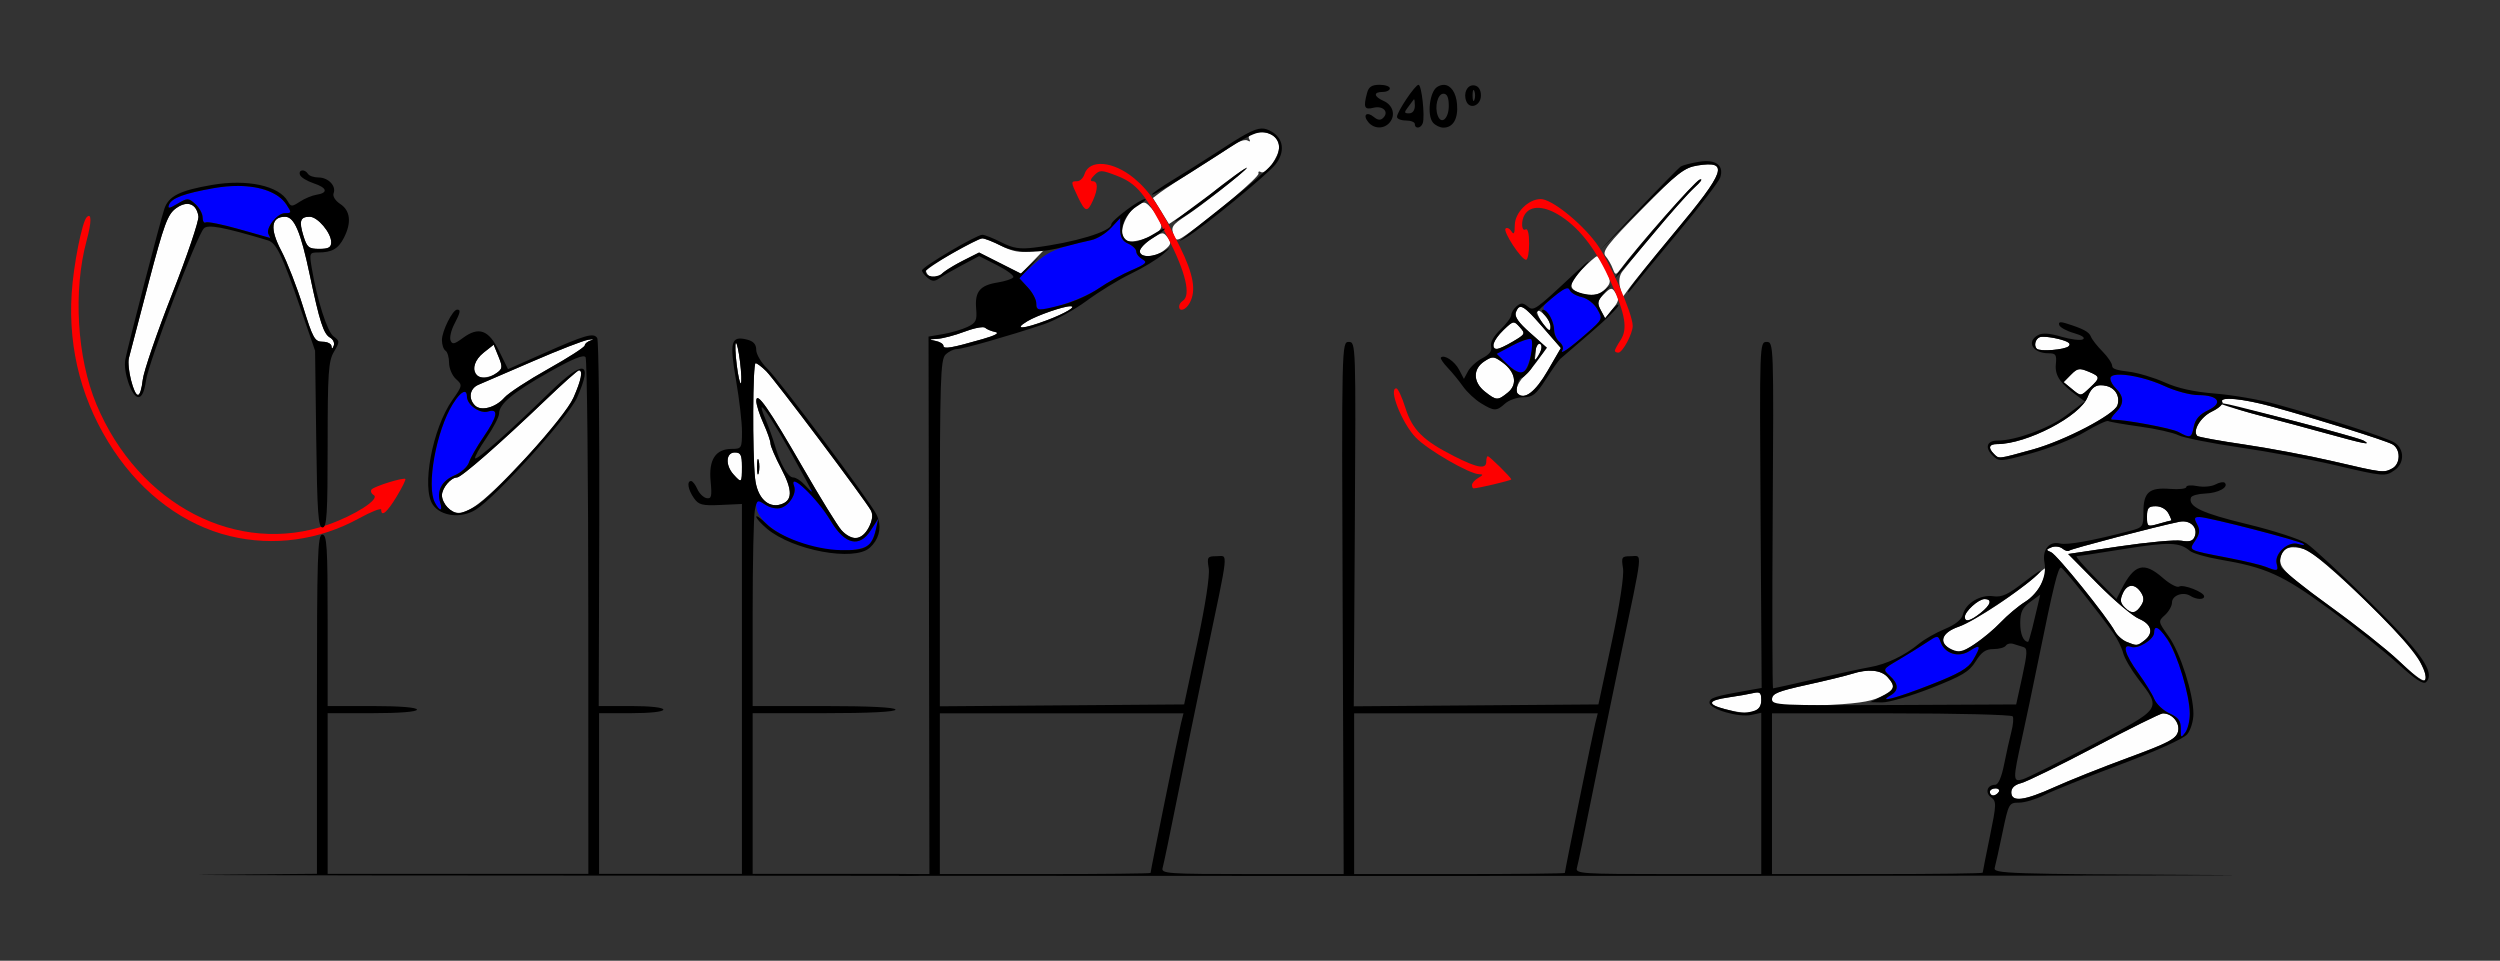 <?xml version="1.0" encoding="UTF-8" standalone="no"?>
<!-- Created with Inkscape (http://www.inkscape.org/) -->

<svg
   xmlns:dc="http://purl.org/dc/elements/1.1/"
   xmlns:cc="http://creativecommons.org/ns#"
   xmlns:rdf="http://www.w3.org/1999/02/22-rdf-syntax-ns#"
   xmlns:svg="http://www.w3.org/2000/svg"
   xmlns="http://www.w3.org/2000/svg"
   xmlns:sodipodi="http://sodipodi.sourceforge.net/DTD/sodipodi-0.dtd"
   xmlns:inkscape="http://www.inkscape.org/namespaces/inkscape"
   version="1.1"
   width="700"
   height="269"
   id="svg2"
   inkscape:version="0.91 r13725"
   sodipodi:docname="ub350300.svg">
  <rect width="100%" height="100%" fill="#333333" stroke="none"/>
  <sodipodi:namedview
     pagecolor="#b9b9b9"
     bordercolor="#666666"
     borderopacity="1"
     objecttolerance="10"
     gridtolerance="10"
     guidetolerance="10"
     inkscape:pageopacity="0"
     inkscape:pageshadow="2"
     inkscape:window-width="1414"
     inkscape:window-height="911"
     id="namedview11"
     showgrid="false"
     inkscape:zoom="0.70710678"
     inkscape:cx="373.52303"
     inkscape:cy="62.922685"
     inkscape:window-x="0"
     inkscape:window-y="0"
     inkscape:window-maximized="0"
     inkscape:current-layer="svg2" />
  <defs
     id="defs6" />
  <g
     id="g4168"
     transform="translate(37.518,8.3222764e-6)">
    <path
       d="m 525.639,221.849 c 0,-1.231 0.96,-2.13 2.75,-2.574 1.512,-0.375 10.797,-4.924 20.632,-10.108 9.835,-5.184 18.412,-9.426 19.059,-9.426 2.632,0 4.858,2.67 4.249,5.097 -0.512,2.039 -2.641,3.158 -13.897,7.305 -7.311,2.693 -16.619,6.405 -20.684,8.247 -8.512,3.858 -12.109,4.292 -12.109,1.459 z m -6,-0.108 c 0,-0.55 0.702,-1 1.559,-1 0.857,0 1.281,0.45 0.941,1 -0.34,0.55 -1.041,1 -1.559,1 -0.518,0 -0.941,-0.45 -0.941,-1 z m -74.25,-23.203 c -5.054,-1.342 -4.72,-2.43 1,-3.256 2.612,-0.377 5.763,-0.927 7,-1.222 1.875,-0.447 2.25,-0.121 2.25,1.955 0,3.605 -3.205,4.394 -10.25,2.522 z m 13.25,-2.573 c 0,-1.792 1.268,-2.339 9.75,-4.208 5.362,-1.182 11.055,-2.569 12.649,-3.082 4.477,-1.442 8.128,-1.113 9.946,0.895 2.421,2.676 2.077,3.598 -2.095,5.607 -2.802,1.35 -7.099,1.938 -17,2.327 -12.88,0.506 -13.25,0.463 -13.25,-1.539 z m 175.438,-10.993 c -3.334,-3.152 -11.988,-10.006 -19.232,-15.231 -13.052,-9.415 -14.813,-11.257 -13.652,-14.282 0.859,-2.237 2.856,-2.748 6.576,-1.681 3.985,1.143 29.557,25.814 32.093,30.962 3.776,7.666 2.148,7.731 -5.786,0.231 z M 508.389,181.66 c -3.228,-1.88 -2.091,-4.616 2.58,-6.207 4.339,-1.478 16.759,-9.706 21.92,-14.521 3.111,-2.902 3.339,-2.536 1.365,2.188 -0.762,1.823 -2.899,4.254 -4.75,5.402 -1.851,1.148 -4.94,3.74 -6.865,5.762 -3.444,3.617 -10.223,8.486 -11.73,8.427 -0.423,-0.017 -1.557,-0.489 -2.52,-1.05 z m 49.565,-1.927 c -1.202,-0.484 -2.691,-1.826 -3.309,-2.981 -2.152,-4.021 -16.276,-21.516 -17.886,-22.155 -1.454,-0.577 -1.439,-0.717 0.142,-1.362 0.97,-0.396 2.361,-0.223 3.092,0.384 0.731,0.607 1.584,0.849 1.895,0.538 0.505,-0.505 24.33,-6.742 30.807,-8.065 3.007,-0.614 5.296,1.566 4.318,4.114 -0.497,1.294 -1.428,1.589 -3.767,1.19 -1.709,-0.291 -9.538,0.428 -17.397,1.597 l -14.289,2.126 8.289,8.376 c 4.559,4.607 9.752,8.998 11.539,9.759 3.598,1.531 4.214,4.033 1.5,6.093 -2.031,1.541 -2.059,1.544 -4.935,0.385 z m -45.315,-6.993 c 0,-1.534 3.813,-5 5.5,-5 2.271,0 1.804,1.616 -1.135,3.927 -2.876,2.262 -4.365,2.628 -4.365,1.073 z m 44.805,-2.624 c -1.314,-1.314 -1.423,-2.121 -0.545,-4.048 1.226,-2.69 3.461,-2.725 5.128,-0.079 0.785,1.246 0.795,2.237 0.036,3.44 -1.509,2.393 -2.73,2.574 -4.618,0.686 z m 6.195,-25.446 c 0,-2.448 0.406,-2.93 2.465,-2.93 1.441,0 2.909,0.83 3.535,2 0.589,1.1 0.939,2 0.779,2 -0.16,0 -1.751,0.419 -3.535,0.93 -3.132,0.898 -3.243,0.829 -3.243,-2 z m 52.019,-15.535 c -6.551,-1.529 -17.987,-3.687 -24.774,-4.676 -6.788,-0.989 -12.866,-2.096 -13.169,-2.399 -1.411,-1.411 0.938,-5.323 4.102,-6.832 1.89,-0.901 3.234,-2.122 2.911,-2.644 -1.017,-1.646 5.691,-1.016 14.206,1.333 12.235,3.375 31.282,9.35 33.372,10.468 2.404,1.287 2.398,5.493 -0.01,6.781 -2.378,1.273 -2.589,1.247 -16.639,-2.031 z m 8.685,-5.741 c -1.895,-1.109 -36.331,-9.998 -36.824,-9.506 -0.202,0.202 3.589,1.4 8.213,2.595 4.624,1.195 13.109,3.474 18.382,4.936 10.489,2.909 12.482,3.293 10.229,1.975 z m -103.561,3.693 c -1.713,-1.713 -1.38,-2.742 0.887,-2.742 8.289,0 23.305,-7.817 25.35,-13.196 1.104,-2.903 2.589,-3.755 5.344,-3.064 2.463,0.618 3.79,2.992 3.009,5.38 -0.863,2.639 -14.804,9.923 -23.702,12.384 -9.927,2.746 -9.435,2.69 -10.887,1.238 z M 378.274,109.668 c -3.367,-2.649 -3.447,-6.349 -0.183,-8.488 2.274,-1.49 2.636,-1.474 4.999,0.227 3.728,2.683 4.392,6.233 1.59,8.502 -2.842,2.301 -3.19,2.288 -6.405,-0.241 z m 9.143,0.517 c -0.929,-0.929 0.336,-3.71 2.476,-5.446 1.778,-1.443 2.506,-3.435 2.67,-7.308 0.042,-0.995 0.528,-1.53 1.079,-1.189 0.665,0.411 0.647,1.356 -0.055,2.809 -1.022,2.116 -1.005,2.124 0.499,0.245 1.462,-1.825 1.27,-2.197 -3.124,-6.063 -3.334,-2.934 -4.495,-4.604 -4.034,-5.806 1.021,-2.661 2.07,-2.078 7.502,4.167 l 5.092,5.854 -3.714,6.396 c -3.443,5.929 -6.496,8.236 -8.392,6.34 z m 155.089,-1.366 -2.213,-1.818 2.042,-2.073 c 1.803,-1.83 2.379,-1.933 4.921,-0.881 3.379,1.399 3.324,1.752 0.444,4.458 -2.701,2.538 -2.497,2.529 -5.194,0.314 z M 226.639,96.829 c 0,-0.522 -1.012,-1.145 -2.25,-1.383 -1.937,-0.373 -1.868,-0.452 0.489,-0.57 1.507,-0.075 4.96,-0.98 7.675,-2.011 2.714,-1.031 5.307,-1.525 5.761,-1.097 0.454,0.428 1.725,0.961 2.825,1.184 1.311,0.266 0.105,0.951 -3.5,1.988 -8.742,2.515 -11,2.903 -11,1.888 z m 154,-0.402 c 0,-0.722 1.272,-2.531 2.826,-4.021 2.76,-2.645 2.866,-2.664 4.543,-0.811 1.644,1.816 1.564,1.987 -1.883,4.021 -4.159,2.454 -5.486,2.65 -5.486,0.811 z m 152.136,1.224 c -0.882,-0.882 -0.389,-2.771 0.847,-3.245 0.698,-0.268 3.104,-0.038 5.214,0.497 2.815,0.715 3.625,1.288 2.876,2.037 -1.005,1.005 -8.079,1.568 -8.936,0.711 z m -138.601,-7.497 c -0.932,-1.423 -1.488,-2.794 -1.234,-3.048 0.735,-0.735 3.699,2.634 3.699,4.206 0,2.037 -0.536,1.785 -2.465,-1.158 z m -144.035,-0.213 c 2.757,-1.648 10.09,-4.2 12.066,-4.2 1.896,0 -1.421,1.982 -6.566,3.923 -6.754,2.549 -9.537,2.689 -5.5,0.277 z m 160.537,-3.132 c -1.068,-1.995 -0.945,-2.603 0.896,-4.44 1.834,-1.829 2.267,-1.918 3.085,-0.628 1.311,2.067 1.244,2.456 -0.881,5.079 l -1.863,2.301 z m -6.037,-4.797 c -3.039,-1.157 -2.847,-2.844 0.741,-6.518 2.016,-2.064 3.94,-3.753 4.277,-3.753 0.337,0 1.389,1.631 2.34,3.624 1.626,3.41 1.628,3.735 0.03,5.5 -1.669,1.844 -4.43,2.273 -7.388,1.147 z m 11.47,-1.536 c -0.443,-1.766 -0.202,-3.387 0.669,-4.497 6.237,-7.949 17.675,-21.262 20.226,-23.54 1.725,-1.541 2.342,-2.503 1.372,-2.137 -1.401,0.527 -16.803,17.968 -22.414,25.382 -1.043,1.377 -1.262,1.326 -1.902,-0.443 -0.398,-1.1 -1.301,-2.679 -2.008,-3.509 -1.093,-1.284 0.415,-3.239 10.122,-13.117 10.041,-10.219 11.908,-11.689 15.599,-12.279 8.883,-1.421 7.88,1.609 -6.067,18.328 -5.947,7.129 -11.733,14.224 -12.857,15.767 l -2.044,2.806 z M 222.098,76.674 c -0.363,-0.587 -0.502,-1.195 -0.309,-1.351 1.932,-1.57 14.758,-8.582 15.698,-8.582 0.677,0 3.092,0.949 5.365,2.108 2.978,1.519 5.236,1.961 8.08,1.579 l 3.947,-0.529 -3.261,3.364 -3.261,3.364 -5.861,-2.959 -5.861,-2.959 -4.927,2.497 c -2.71,1.373 -5.21,2.955 -5.557,3.516 -0.825,1.334 -3.216,1.306 -4.053,-0.048 z m 59.541,-6.335 c 0,-0.771 1.462,-2.336 3.25,-3.479 3.057,-1.954 3.327,-1.975 4.546,-0.348 1.103,1.471 0.974,1.99 -0.861,3.479 -2.599,2.109 -6.935,2.327 -6.935,0.348 z m -4.333,-3.265 c -2.344,-2.344 1.964,-10.333 5.572,-10.333 1.282,0 4.761,4.887 4.761,6.689 0,2.356 -8.592,5.386 -10.333,3.645 z m 13.938,-0.921 c -1.009,-2.629 -0.758,-3.045 3.564,-5.904 4.27,-2.826 14.54,-10.886 16.332,-12.819 1.376,-1.483 -6.416,4.111 -9.5,6.82 -1.375,1.208 -4.602,3.61 -7.172,5.338 l -4.672,3.142 -2.252,-3.644 -2.252,-3.644 2.118,-1.6 c 1.165,-0.88 5.631,-3.8 9.924,-6.488 4.293,-2.688 9.053,-5.746 10.578,-6.796 1.524,-1.05 3.281,-1.593 3.905,-1.208 0.684,0.423 0.857,0.254 0.438,-0.425 -1.011,-1.636 3.784,-2.576 6.293,-1.234 1.205,0.645 2.093,2.109 2.093,3.45 0,2.735 -3.734,7.882 -5.105,7.035 -0.52,-0.321 -0.821,-0.137 -0.67,0.409 0.248,0.897 -11.992,11.314 -19.871,16.909 -2.728,1.938 -3.226,2.025 -3.75,0.659 z"
       id="path2997"
       style="fill:#fefefe"
       inkscape:connector-curvature="0"
       sodipodi:nodetypes="ssssssssssssssssssssssssssssssssssssscssscssssssscsssssssscsscccsssssssssssssssssssssssssssscssscscscsssscsccssssssssssssssssssssscssssssssssscsscscssssccssssssssssscsssssscccccssssssssssssssssscccsssssssscsss" />
    <path
       d="m 374.639,135.79 c 0,-0.523 0.787,-1.409 1.75,-1.97 1.418,-0.826 1.46,-1.025 0.217,-1.05 -2.703,-0.054 -14.36,-6.796 -17.675,-10.222 -3.904,-4.035 -7.779,-13.808 -5.475,-13.808 0.45,0 1.589,2.447 2.531,5.438 1.954,6.2 4.964,9.177 13.772,13.623 6.495,3.279 8.88,3.665 8.88,1.439 0,-0.825 0.19,-1.5 0.423,-1.5 0.501,0 6.577,5.999 6.577,6.494 0,0.294 -9.311,2.506 -10.549,2.506 -0.248,0 -0.451,-0.428 -0.451,-0.95 z m 40,-37.585 c 0,-0.294 0.725,-1.642 1.612,-2.996 2.02,-3.083 1.351,-7.137 -2.652,-16.058 -4.024,-8.968 -8.49,-14.912 -13.897,-18.493 -4.621,-3.061 -8.571,-3.287 -10.287,-0.589 -1.103,1.733 -0.933,4.886 0.225,4.171 0.611,-0.378 1,1.156 1,3.941 0,2.507 -0.389,4.559 -0.864,4.559 -1.323,0 -6.529,-7.94 -5.73,-8.739 0.387,-0.387 1.122,-0.041 1.633,0.768 0.688,1.088 0.934,0.644 0.946,-1.706 0.017,-3.52 3.791,-7.323 7.266,-7.323 3.004,0 11.014,6.344 15.46,12.243 3.724,4.942 10.289,19.791 10.289,23.274 0,2.198 -2.843,7.483 -4.026,7.483 -0.536,0 -0.974,-0.241 -0.974,-0.535 z m -122,-12.406 c 0,-0.518 0.45,-1.219 1,-1.559 2.38,-1.471 0.869,-7.926 -4.137,-17.671 -6.369,-12.398 -8.713,-15.224 -14.448,-17.414 -4.216,-1.61 -4.642,-1.615 -6.186,-0.072 -1.057,1.057 -1.217,1.658 -0.443,1.658 1.531,0 1.552,2.164 0.054,5.453 -1.534,3.367 -2.148,3.221 -4.154,-0.987 -2.046,-4.29 -2.056,-4.466 -0.253,-4.466 0.788,0 1.711,-0.877 2.051,-1.949 1.359,-4.281 8.004,-3.747 13.907,1.119 4.343,3.58 7.467,8.247 12.794,19.111 3.873,7.9 4.648,12.295 2.78,15.784 -1.074,2.006 -2.965,2.64 -2.965,0.993 z"
       id="path2993"
       style="fill:#fe0000"
       inkscape:connector-curvature="0"
       sodipodi:nodetypes="ssssssssssssssssssssssssssssssssssssssssss" />
    <path
       d="m 573.093,204.071 c 0.036,-2.231 -0.635,-3.148 -3.172,-4.331 -1.77,-0.825 -3.676,-2.625 -4.236,-4 -0.56,-1.375 -2.6,-4.687 -4.533,-7.359 -3.75,-5.186 -4.582,-8.265 -1.961,-7.259 1.9,0.729 6.448,-2.09 6.448,-3.997 0,-4.976 5.51,3.406 8.029,12.216 2.284,7.987 2.51,13.279 0.675,15.789 -1.172,1.602 -1.291,1.501 -1.25,-1.059 z M 491.889,194.66 c 2.306,-1.343 2.213,-3.191 -0.273,-5.441 -2.008,-1.817 -1.99,-1.85 2.374,-4.405 2.418,-1.416 5.909,-3.578 7.758,-4.806 3.314,-2.201 3.371,-2.204 4.097,-0.242 1.228,3.32 5.087,4.483 8.171,2.463 3.065,-2.008 3.274,-1.399 0.902,2.618 -1.351,2.287 -3.92,3.775 -11.925,6.904 -9.706,3.795 -15.01,5.185 -11.103,2.909 z m 104.989,-35.955 c -1.243,-0.5 -5.968,-1.627 -10.5,-2.505 -11.531,-2.235 -11.087,-2 -9.203,-4.874 1.25,-1.908 1.361,-2.908 0.5,-4.518 -0.927,-1.732 -0.817,-2.063 0.679,-2.042 2.519,0.036 28.387,6.735 29.153,7.55 0.348,0.37 -0.357,0.369 -1.567,-0.002 -2.804,-0.861 -6.713,2.742 -5.987,5.519 0.551,2.108 0.228,2.2 -3.075,0.872 z m -24.415,-37.744 c -1.955,-1.064 -14.888,-3.471 -18.65,-3.471 -0.489,0 -0.004,-0.904 1.05,-1.959 2.435,-2.435 2.425,-4.431 -0.036,-6.891 -1.074,-1.074 -1.691,-2.486 -1.337,-3.059 0.996,-1.612 9.131,-0.251 15.083,2.523 2.957,1.378 7.21,2.515 9.429,2.52 5.667,0.013 7.083,2.183 2.768,4.241 -2.412,1.15 -3.604,2.508 -4.018,4.578 -0.65,3.25 -0.925,3.347 -4.289,1.517 z m -188.126,-19.149 -2.801,-2.739 4.498,-2.386 c 2.474,-1.312 4.813,-2.071 5.198,-1.686 1.22,1.22 -0.987,9.201 -2.595,9.383 -0.824,0.093 -2.759,-1.064 -4.3,-2.571 z m 15.653,-3.832 c 0.344,-0.557 -0.044,-1.569 -0.863,-2.249 -0.819,-0.68 -1.489,-2.306 -1.489,-3.613 0,-1.308 -0.826,-3.204 -1.836,-4.214 -1.781,-1.781 -1.725,-1.929 1.903,-4.975 2.784,-2.337 3.874,-2.786 4.268,-1.758 0.291,0.759 1.798,1.66 3.347,2.001 1.611,0.355 3.497,1.807 4.405,3.391 1.572,2.745 1.544,2.809 -2.909,6.724 -4.921,4.327 -7.841,6.334 -6.827,4.693 z M 252.639,84.886 c 0,-1.02 -1.085,-3.024 -2.411,-4.455 l -2.411,-2.601 4.176,-3.849 c 3.867,-3.565 6.749,-4.775 16.047,-6.741 1.596,-0.338 4.071,-1.865 5.5,-3.395 l 2.598,-2.781 0,3.088 c 0,2.243 0.616,3.358 2.25,4.075 1.238,0.543 2.25,1.533 2.25,2.2 0,0.667 0.787,1.654 1.749,2.192 1.476,0.826 1.001,1.299 -3.048,3.035 -2.638,1.131 -6.807,3.439 -9.264,5.13 -3.76,2.587 -13.085,5.956 -16.485,5.956 -0.523,0 -0.951,-0.834 -0.951,-1.854 z"
       id="path2991"
       style="fill:#0000fe"
       inkscape:connector-curvature="0"
       sodipodi:nodetypes="sssssssssssssssssscssssscscccscssssssccscsscsscsssssssssscssscsssssss" />
    <path
       style="fill:#000000"
       d="m 348.756,23.74 c -2.145,0 -3.038,0.576 -3.486,2.25 -1.092,4.074 -0.777,4.824 1.76,4.188 2.673,-0.671 4.445,1.127 2.766,2.807 -0.761,0.761 -1.526,0.695 -2.639,-0.229 -2.011,-1.669 -3.198,-0.541 -1.537,1.461 1.598,1.926 4.414,1.96 5.98,0.072 1.712,-2.063 0.91,-4.88 -1.717,-6.035 -2.783,-1.224 -2.908,-2.514 -0.244,-2.514 1.1,0 2,-0.45 2,-1 0,-0.55 -1.297,-1 -2.883,-1 z m 10.916,0 c -0.946,0 -6.033,7.571 -6.033,8.979 0,0.562 1.125,1.021 2.5,1.021 1.375,0 2.5,0.45 2.5,1 0,1.43 1.705,1.238 2.215,-0.25 0.657,-1.916 -0.314,-10.75 -1.182,-10.75 z m 7.18,0.025 c -0.62,-0.03 -1.284,0.155 -1.963,0.58 -2.105,1.319 -2.893,7.914 -1.191,9.965 0.653,0.787 1.976,1.43 2.941,1.43 2.714,0 4.16,-2.494 3.814,-6.578 -0.277,-3.278 -1.741,-5.306 -3.602,-5.396 z m 8.172,0.125 c -1.769,-0.042 -2.847,2.201 -1.994,4.424 0.954,2.485 4.109,1.276 4.109,-1.574 0,-1.561 -0.645,-2.597 -1.752,-2.811 -0.124,-0.024 -0.245,-0.036 -0.363,-0.039 z m 0.082,1.311 c 0.06,0.022 0.126,0.117 0.195,0.289 0.277,0.688 0.277,1.812 0,2.5 -0.277,0.688 -0.504,0.125 -0.504,-1.25 0,-1.031 0.128,-1.606 0.309,-1.539 z m -8.467,1.039 c 1.041,0 1.5,1.046 1.5,3.416 0,3.546 -2.064,5.383 -3.078,2.74 -0.96,-2.501 -0.023,-6.156 1.578,-6.156 z m -8.227,1.543 c 0.129,0.013 0.227,0.748 0.227,1.791 0,1.332 -0.626,2.166 -1.623,2.166 -1.389,0 -1.428,-0.252 -0.281,-1.75 0.737,-0.963 1.465,-1.937 1.621,-2.166 0.019,-0.029 0.038,-0.043 0.057,-0.041 z m -42.719,8.205 c -2.172,0.081 -5.195,1.859 -12.555,6.664 -3.3,2.154 -8.801,5.617 -12.225,7.695 -3.423,2.078 -6.069,3.933 -5.881,4.121 0.352,0.352 7.509,-3.929 18.105,-10.828 10.167,-6.62 12.099,-7.404 14.975,-6.094 3.098,1.412 3.338,4.892 0.578,8.4 -1.071,1.362 -6.584,6.141 -12.25,10.619 -5.666,4.479 -11.203,8.872 -12.303,9.764 -1.847,1.497 -1.791,1.498 0.725,0.01 4.456,-2.636 22.515,-17.453 24.777,-20.328 2.742,-3.485 2.253,-7.287 -1.184,-9.207 -0.964,-0.539 -1.776,-0.853 -2.764,-0.816 z m 124.162,9.133 c -0.509,0.019 -1.056,0.076 -1.639,0.172 -2.243,0.369 -4.534,0.96 -5.092,1.311 -0.558,0.351 -5.923,5.812 -11.924,12.137 l -10.91,11.5 11.643,-11.617 c 10.187,-10.164 12.17,-11.701 15.838,-12.287 8.98,-1.436 7.925,1.545 -6.762,19.123 -6.332,7.579 -11.957,14.681 -12.498,15.781 -0.541,1.1 -0.002,0.736 1.197,-0.809 1.2,-1.544 7.047,-8.641 12.994,-15.77 5.947,-7.129 11.103,-13.872 11.457,-14.988 0.946,-2.982 -0.743,-4.688 -4.305,-4.553 z M 311.541,46.963 c -0.445,0.149 -2.366,1.484 -4.652,3.244 -2.612,2.012 -6.715,5.092 -9.117,6.846 -2.402,1.753 -5.102,3.793 -6,4.533 -0.898,0.74 -0.155,0.483 1.65,-0.572 3.622,-2.116 18.217,-13.365 18.217,-14.041 0,-0.029 -0.034,-0.031 -0.098,-0.01 z m 127.145,3.254 c -0.071,0.005 -0.166,0.029 -0.285,0.074 -1.453,0.546 -17.869,19.316 -22.707,25.963 -3.088,4.242 1.652,-1.025 9.908,-11.014 4.546,-5.5 9.675,-11.26 11.4,-12.801 1.509,-1.348 2.18,-2.258 1.684,-2.223 z M 283.086,55.744 c -1.487,-0.005 -9.447,5.977 -9.447,7.1 0,1.971 -10.443,5.108 -21.58,6.482 -4.051,0.5 -5.919,0.199 -9.211,-1.48 -2.271,-1.159 -4.669,-2.105 -5.33,-2.105 -1.647,0 -16.879,8.999 -16.879,9.973 0,0.43 0.713,1.375 1.584,2.098 1.233,1.023 1.953,1.052 3.25,0.131 0.916,-0.651 3.804,-2.32 6.416,-3.709 l 4.75,-2.525 5.037,2.553 c 2.77,1.404 4.805,2.927 4.521,3.385 -0.283,0.458 -2.265,1.113 -4.406,1.455 -4.94,0.79 -6.398,2.575 -5.988,7.33 0.284,3.295 -0.029,3.959 -2.41,5.1 -1.506,0.722 -4.581,1.627 -6.832,2.012 l -4.092,0.699 0.125,75.25 0.127,75.25 -8.561,0 0,0.475 c 38.482,0.017 69.495,0.045 117.979,0.045 171.05,-0.002 283.409,-0.123 249.686,-0.27 -57.74,-0.25 -61.286,-0.367 -60.826,-2.008 0.269,-0.958 1.262,-5.455 2.209,-9.992 1.677,-8.037 1.797,-8.25 4.617,-8.25 1.592,0 4.761,-0.953 7.043,-2.117 2.282,-1.164 11.828,-4.997 21.211,-8.518 10.075,-3.78 17.777,-7.258 18.811,-8.494 0.963,-1.152 1.75,-3.729 1.75,-5.734 0,-5.675 -3.682,-17.166 -6.965,-21.738 -2.946,-4.103 -2.957,-4.16 -1.006,-5.926 1.084,-0.981 1.971,-2.561 1.971,-3.512 0,-1.992 3.136,-3.123 5.139,-1.854 1.69,1.07 3.861,1.147 3.861,0.137 0,-1.185 -5.832,-3.466 -7.006,-2.74 -0.579,0.358 -2.631,-0.733 -4.559,-2.426 -5.285,-4.64 -7.979,-3.903 -11.59,3.174 l -1.404,2.752 -5.939,-6.002 c -3.267,-3.301 -5.608,-6.002 -5.203,-6.002 0.404,0 6.413,-0.912 13.354,-2.025 12.5,-2.005 15.443,-1.92 18.348,0.525 0.825,0.694 4.543,1.779 8.262,2.412 13.102,2.229 17.612,4.265 30.738,13.873 6.875,5.032 15.556,11.935 19.291,15.34 4.81,4.386 7.104,5.881 7.859,5.125 2.66,-2.66 -1.24,-8.216 -15.756,-22.457 -7.94,-7.789 -15.89,-15.142 -17.666,-16.34 -1.776,-1.198 -9.304,-3.649 -16.729,-5.445 -12.658,-3.063 -16.537,-4.899 -15.693,-7.43 0.184,-0.551 2.009,-1.06 4.055,-1.131 3.612,-0.125 6.62,-1.8 5.408,-3.012 -0.329,-0.329 -1.499,-0.115 -2.602,0.475 -1.102,0.59 -3.391,0.796 -5.086,0.457 -1.695,-0.339 -3.082,-0.22 -3.082,0.266 0,0.485 -2.035,0.719 -4.523,0.521 -5.846,-0.465 -7.477,0.937 -7.477,6.43 0,4.172 -0.144,4.376 -3.75,5.322 -10.555,2.77 -17.616,4.04 -19.643,3.531 -2.971,-0.746 -4.997,1.745 -4.316,5.307 0.757,3.96 -1.536,8.625 -5.426,11.037 -1.851,1.148 -4.94,3.74 -6.865,5.762 -1.925,2.021 -5.249,4.795 -7.387,6.164 -3.21,2.056 -4.297,2.302 -6.25,1.412 -3.891,-1.773 -2.993,-4.716 1.951,-6.4 4.393,-1.497 20.103,-12.079 22.736,-15.314 0.797,-0.979 -1.149,0.249 -4.326,2.73 -4.604,3.596 -6.38,4.422 -8.752,4.074 -3.594,-0.528 -7.717,1.926 -8.504,5.061 -0.372,1.481 -2.106,2.884 -5.096,4.121 -2.493,1.031 -5.735,2.877 -7.203,4.102 -3.926,3.275 -9.136,5.771 -13.67,6.551 -2.2,0.378 -9.123,1.874 -15.385,3.322 -6.261,1.449 -11.572,2.635 -11.803,2.635 -0.23,0 -0.282,-21.825 -0.115,-48.5 0.299,-47.935 0.279,-48.502 -1.697,-48.502 -1.977,0 -1.997,0.566 -1.697,48.445 l 0.303,48.445 -3.803,0.67 c -9.404,1.653 -10.803,2.097 -10.803,3.441 0,1.832 8.153,4.217 11.75,3.438 l 2.75,-0.596 0,22.578 0,22.58 -26.066,0 c -24.357,0 -26.035,-0.115 -25.551,-1.75 0.285,-0.963 2.092,-9.625 4.016,-19.25 1.923,-9.625 5.571,-27.4 8.105,-39.5 6.563,-31.33 6.265,-28.5 2.996,-28.5 -2.577,0 -2.725,0.224 -2.215,3.369 0.333,2.054 -0.905,10.157 -3.17,20.75 l -3.715,17.381 -34.252,0.264 -34.25,0.262 0.301,-51.014 c 0.297,-50.447 0.279,-51.012 -1.699,-51.012 -1.985,1.7e-4 -1.997,0.571 -1.713,74.5 l 0.285,74.5 -25.604,0 c -23.915,0 -25.57,-0.115 -25.086,-1.75 0.285,-0.963 2.092,-9.625 4.016,-19.25 1.923,-9.625 5.571,-27.4 8.105,-39.5 6.563,-31.33 6.265,-28.5 2.996,-28.5 -2.577,0 -2.725,0.224 -2.215,3.369 0.333,2.054 -0.905,10.157 -3.17,20.75 l -3.715,17.381 -34.201,0.264 -34.199,0.262 0,-48.441 c 0,-42.705 0.187,-48.626 1.572,-50.012 0.864,-0.864 2.301,-1.572 3.193,-1.572 1.693,0 14.679,-3.703 24.371,-6.949 3.1,-1.038 8.5,-4.001 12,-6.582 3.5,-2.581 9.063,-5.984 12.363,-7.561 3.3,-1.577 7.35,-4.035 9,-5.463 2.17,-1.878 2.316,-2.162 0.527,-1.021 -3.091,1.97 -7.027,2.059 -7.027,0.158 0,-0.78 1.575,-2.392 3.5,-3.582 1.925,-1.19 3.5,-2.389 3.5,-2.664 0,-0.275 -1.515,0.437 -3.367,1.582 -1.852,1.145 -4.341,2.082 -5.531,2.082 -4.649,0 -3.831,-6.974 1.176,-10.027 1.773,-1.081 2.749,-1.967 2.17,-1.969 z m -6.947,5.32 0,3.088 c 0,2.243 0.616,3.357 2.25,4.074 1.238,0.543 2.25,1.534 2.25,2.201 0,0.667 0.786,1.653 1.748,2.191 1.476,0.826 1.002,1.299 -3.047,3.035 -2.638,1.131 -6.809,3.438 -9.266,5.129 -2.457,1.691 -6.957,3.723 -10,4.516 -7.058,1.838 -7.436,1.818 -7.436,-0.412 0,-1.02 -1.064,-3.002 -2.363,-4.404 l -2.363,-2.549 3.115,-3.348 c 2.87,-3.084 2.885,-3.136 0.199,-0.664 l -2.914,2.682 -5.842,-2.949 -5.844,-2.949 -4.244,2.135 c -2.334,1.174 -5.015,2.811 -5.957,3.639 -1.651,1.451 -4.801,1.149 -4.775,-0.457 0.015,-0.967 14.24,-9.281 15.879,-9.281 0.654,0 2.998,0.922 5.207,2.049 4.33,2.209 10.682,2.257 18.402,0.139 2.2,-0.603 5.306,-1.368 6.902,-1.699 1.596,-0.332 4.071,-1.855 5.5,-3.385 l 2.598,-2.779 z m 131.174,12.074 c -0.092,-0.083 -1.526,1.159 -4.18,3.641 -10.974,10.261 -11.221,10.432 -12.975,8.977 -1.213,-1.006 -1.822,-1.01 -3.02,-0.016 -0.825,0.685 -1.5,1.781 -1.5,2.436 0,0.655 -1.375,2.506 -3.055,4.115 -1.889,1.809 -2.876,3.608 -2.588,4.709 0.318,1.216 -0.449,2.252 -2.416,3.27 -1.585,0.82 -3.403,2.467 -4.041,3.658 l -1.16,2.166 -1.34,-2.559 c -1.257,-2.4 -4.172,-4.355 -5.104,-3.424 -0.23,0.23 0.622,1.509 1.893,2.844 1.271,1.335 3.211,3.704 4.311,5.266 1.1,1.561 3.35,3.666 5,4.676 3.714,2.273 4.357,2.282 6.779,0.094 1.066,-0.963 3.34,-1.75 5.053,-1.75 2.642,0 3.604,-0.759 6.334,-5 1.77,-2.75 3.581,-5.327 4.025,-5.729 0.444,-0.401 4.296,-3.716 8.559,-7.365 4.263,-3.649 7.75,-7.083 7.75,-7.631 0,-0.548 -0.839,0.039 -1.863,1.305 l -1.863,2.301 -1.223,-2.285 c -1.055,-1.972 -0.903,-2.647 1.113,-4.934 2.17,-2.461 2.18,-2.517 0.127,-0.787 -1.661,1.399 -3.072,1.702 -5.678,1.213 -1.907,-0.358 -3.671,-1.199 -3.92,-1.869 -0.249,-0.67 1.402,-3.244 3.67,-5.719 0.939,-1.024 1.366,-1.552 1.311,-1.602 z m -5.818,7.596 c 0.229,0.041 0.386,0.19 0.482,0.441 0.29,0.757 1.796,1.655 3.346,1.996 1.611,0.355 3.497,1.807 4.404,3.391 1.572,2.745 1.543,2.809 -2.91,6.725 -4.921,4.327 -7.841,6.335 -6.826,4.693 0.344,-0.557 -0.044,-1.57 -0.863,-2.25 -0.819,-0.68 -1.488,-2.109 -1.488,-3.178 0,-2.499 -1.769,-5.812 -3.105,-5.812 -0.57,0 -0.329,0.708 0.535,1.572 0.864,0.864 1.561,2.327 1.549,3.25 -0.017,1.3 -0.464,1.113 -1.979,-0.822 -1.076,-1.375 -1.964,-2.743 -1.977,-3.039 -0.012,-0.296 1.958,-2.194 4.381,-4.219 2.413,-2.017 3.764,-2.871 4.451,-2.748 z m -139.289,5.006 c 1.896,0 -1.422,1.982 -6.566,3.924 -6.754,2.549 -9.537,2.688 -5.5,0.275 2.757,-1.648 10.091,-4.199 12.066,-4.199 z m 126.113,0.189 c 1.034,0.07 2.718,1.761 6.113,5.664 l 5.092,5.855 -3.715,6.395 c -3.417,5.885 -6.495,8.237 -8.352,6.381 -0.798,-0.798 0.199,-4.484 1.213,-4.484 0.438,0 2.186,-1.889 3.883,-4.197 l 3.086,-4.195 -4.68,-4.117 c -3.332,-2.932 -4.49,-4.601 -4.029,-5.803 0.383,-0.998 0.768,-1.54 1.389,-1.498 z m 151.225,4.303 c -0.514,-0.002 -0.654,0.255 -0.477,0.787 0.216,0.647 2.105,1.681 4.094,2.24 2.288,0.643 3.256,1.31 2.543,1.752 -0.62,0.384 -3.371,0.054 -5.959,-0.715 -3.35,-0.995 -5.346,-1.14 -6.582,-0.479 -3.408,1.824 -1.537,5.102 2.912,5.102 2.048,0 2.306,0.394 2.039,3.129 -0.327,3.35 1.631,5.575 5.783,8.625 l 2.338,1.717 -5.234,3.938 c -4.822,3.628 -14.16,7.039 -19.273,7.039 -2.895,0 -3.558,1.934 -1.402,4.09 1.886,1.886 2.164,1.872 11.035,-0.559 4.899,-1.343 11.783,-4.094 14.914,-5.959 3.131,-1.865 6.13,-3.269 6.496,-3.043 0.366,0.226 4.485,0.941 8.922,1.549 4.437,0.608 9.396,1.722 10.744,2.416 1.348,0.694 9.286,2.274 17.195,3.424 7.909,1.149 20.114,3.411 26.441,4.9 13.943,3.282 14.267,3.309 16.922,1.449 2.775,-1.944 2.761,-5.883 -0.027,-7.703 -2.141,-1.397 -18.812,-6.794 -33.551,-10.861 -4.222,-1.165 -11.907,-2.489 -16.648,-2.867 -5.978,-0.477 -10.537,-1.485 -14.193,-3.141 -2.9,-1.313 -7.534,-2.697 -10.039,-2.998 -3.067,-0.368 -4.65,-0.709 -4.65,-1.598 0,-0.726 -1.245,-2.591 -2.695,-4.041 -1.451,-1.451 -2.953,-3.371 -3.256,-4.16 -0.523,-1.364 -2.134,-2.221 -7.049,-3.754 -0.59,-0.184 -1.033,-0.278 -1.342,-0.279 z m -153.188,0.07 c 0.486,0.031 0.919,0.483 1.652,1.293 1.644,1.816 1.564,1.986 -1.883,4.02 -1.98,1.168 -4.024,2.125 -4.543,2.125 -1.843,0 -0.902,-2.666 1.883,-5.334 1.553,-1.488 2.266,-2.143 2.891,-2.104 z m -148.752,1.311 c 0.349,-0.002 0.597,0.047 0.711,0.154 0.454,0.428 1.724,0.96 2.824,1.184 1.311,0.266 0.105,0.953 -3.5,1.99 -8.742,2.515 -11,2.901 -11,1.887 0,-0.522 -1.012,-1.144 -2.25,-1.383 -1.937,-0.373 -1.867,-0.451 0.49,-0.568 1.507,-0.075 4.959,-0.98 7.674,-2.012 2.036,-0.774 4.003,-1.245 5.051,-1.252 z m 296.83,2.682 c 1.07,-0.023 2.82,0.206 4.402,0.607 2.815,0.715 3.624,1.288 2.875,2.037 -1.005,1.005 -8.078,1.568 -8.936,0.711 -0.882,-0.882 -0.39,-2.77 0.846,-3.244 0.174,-0.067 0.456,-0.104 0.812,-0.111 z M 391,94.908 c 0.106,0.014 0.184,0.044 0.232,0.092 0.385,0.385 0.295,2.616 -0.199,4.957 -1.08,5.121 -2.854,5.612 -6.695,1.855 l -2.801,-2.74 4.498,-2.387 c 2.165,-1.148 4.226,-1.872 4.965,-1.777 z m 2.568,1.346 c 0.064,0.002 0.126,0.021 0.188,0.059 0.503,0.311 0.439,1.39 -0.148,2.488 -1.399,2.615 -1.786,2.44 -1.215,-0.549 0.229,-1.198 0.727,-2.015 1.176,-1.998 z m -13.012,3.844 c 0.67,0.03 1.352,0.458 2.533,1.309 3.728,2.683 4.392,6.233 1.59,8.502 -2.842,2.301 -3.191,2.289 -6.406,-0.24 -3.367,-2.649 -3.447,-6.35 -0.184,-8.488 1.137,-0.745 1.797,-1.112 2.467,-1.082 z m 164.5,3.283 c 0.569,0.04 1.246,0.271 2.199,0.666 3.379,1.399 3.324,1.753 0.443,4.459 -2.701,2.538 -2.496,2.528 -5.193,0.312 l -2.213,-1.816 2.043,-2.074 c 1.127,-1.144 1.773,-1.613 2.721,-1.547 z m 11.176,1.512 c 3.127,0.064 8.25,1.305 12.342,3.213 2.957,1.378 7.211,2.515 9.43,2.52 5.667,0.013 7.083,2.184 2.768,4.242 -2.412,1.15 -3.606,2.506 -4.02,4.576 -0.65,3.25 -0.924,3.348 -4.289,1.518 -1.955,-1.064 -14.888,-3.471 -18.65,-3.471 -0.489,0 -0.004,-0.904 1.051,-1.959 2.435,-2.435 2.425,-4.43 -0.035,-6.891 -1.074,-1.074 -1.692,-2.486 -1.338,-3.059 0.311,-0.504 1.321,-0.719 2.742,-0.689 z m -5.711,2.973 c 0.544,-0.028 1.153,0.048 1.842,0.221 2.463,0.618 3.789,2.993 3.008,5.381 -0.863,2.639 -14.803,9.921 -23.701,12.383 -9.927,2.746 -9.436,2.691 -10.889,1.238 -1.713,-1.713 -1.38,-2.742 0.887,-2.742 8.289,0 23.306,-7.818 25.352,-13.197 0.828,-2.177 1.87,-3.199 3.502,-3.283 z m 36.01,3.799 c 2.465,-0.011 7.08,0.786 12.402,2.254 12.235,3.375 31.283,9.348 33.373,10.467 2.404,1.287 2.398,5.493 -0.01,6.781 -2.378,1.273 -2.589,1.247 -16.639,-2.031 -6.551,-1.529 -17.988,-3.687 -24.775,-4.676 -6.788,-0.989 -12.866,-2.096 -13.168,-2.398 -1.411,-1.411 0.937,-5.323 4.102,-6.832 1.334,-0.636 2.384,-1.427 2.779,-2.023 1.778,0.668 7.339,2.298 11.137,3.279 4.624,1.195 13.108,3.473 18.381,4.936 10.489,2.909 12.482,3.293 10.229,1.975 -1.17,-0.685 -16.445,-4.769 -27.549,-7.598 -5.574,-1.42 -10.291,-2.673 -12.051,-2.896 0.032,-0.12 0.04,-0.23 -0.014,-0.316 -0.381,-0.617 0.324,-0.913 1.803,-0.92 z m -20.428,30.076 c 1.441,0 2.909,0.83 3.535,2 0.589,1.1 0.94,2 0.779,2 -0.16,0 -1.751,0.418 -3.535,0.93 -3.132,0.898 -3.244,0.829 -3.244,-2 0,-2.448 0.406,-2.93 2.465,-2.93 z m 12.25,3.025 c 2.519,0.036 28.387,6.734 29.152,7.549 0.348,0.371 -0.357,0.369 -1.566,-0.002 -2.804,-0.861 -6.713,2.742 -5.986,5.52 0.551,2.108 0.229,2.2 -3.074,0.873 -1.243,-0.5 -5.968,-1.627 -10.5,-2.506 -11.531,-2.235 -11.087,-2 -9.203,-4.875 1.25,-1.908 1.361,-2.908 0.5,-4.518 -0.927,-1.732 -0.818,-2.062 0.678,-2.041 z m -4.568,1.223 c 2.439,0.041 4.084,1.987 3.229,4.217 -0.497,1.294 -1.429,1.59 -3.768,1.191 -1.709,-0.291 -9.537,0.428 -17.396,1.598 l -14.289,2.125 8.289,8.377 c 4.559,4.607 9.752,8.997 11.539,9.758 3.598,1.531 4.214,4.034 1.5,6.094 -2.031,1.541 -2.058,1.543 -4.934,0.385 -1.202,-0.484 -2.692,-1.825 -3.311,-2.98 -2.152,-4.021 -16.275,-21.516 -17.885,-22.154 -1.454,-0.577 -1.439,-0.716 0.143,-1.361 0.97,-0.396 2.361,-0.224 3.092,0.383 0.731,0.607 1.583,0.848 1.895,0.537 0.505,-0.505 24.329,-6.741 30.807,-8.064 0.376,-0.077 0.741,-0.109 1.09,-0.104 z m 30.803,7.082 c 3.515,-0.152 8.525,3.689 19.99,14.904 12.255,11.988 16.96,17.93 17.035,21.516 0.046,2.178 -1.318,1.36 -7.537,-4.52 -3.334,-3.152 -11.987,-10.005 -19.23,-15.23 -7.243,-5.225 -13.413,-10.224 -13.711,-11.109 -0.695,-2.066 0.276,-4.589 2.023,-5.26 0.456,-0.175 0.928,-0.279 1.43,-0.301 z m -64.982,5.867 c 0.773,0.299 10.581,12.603 14.619,18.34 1.147,1.629 2.373,4.12 2.725,5.535 0.352,1.415 2.202,4.62 4.113,7.123 6.69,8.762 7.047,8.239 -12.607,18.518 -9.524,4.98 -18.329,9.363 -19.566,9.738 -2.818,0.856 -2.837,0.183 -0.316,-11.211 1.063,-4.807 3.121,-14.59 4.572,-21.74 4.3,-21.189 5.635,-26.622 6.461,-26.303 z m 19.691,5.09 c 0.92,-0.014 1.897,0.64 2.73,1.963 0.784,1.246 0.794,2.236 0.035,3.439 -1.509,2.393 -2.731,2.575 -4.619,0.688 -1.314,-1.314 -1.423,-2.122 -0.545,-4.049 0.613,-1.345 1.478,-2.027 2.398,-2.041 z m -25.561,2.475 -0.648,2.869 c -0.357,1.578 -1.072,4.557 -1.588,6.619 -0.516,2.062 -1.034,3.742 -1.15,3.734 -1.353,-0.098 -2.218,-2.191 -2.203,-5.324 0.014,-3.037 0.598,-4.263 2.803,-5.869 l 2.787,-2.029 z m -15.598,1.238 c 2.271,0 1.804,1.616 -1.135,3.928 -2.876,2.262 -4.365,2.628 -4.365,1.072 0,-1.534 3.813,-5 5.5,-5 z m 48.059,8.072 c 0.612,-0.037 1.712,1.073 3.221,3.289 2.704,3.972 6.221,15.669 6.221,20.693 0,1.959 -0.582,4.359 -1.295,5.334 -1.172,1.602 -1.291,1.501 -1.25,-1.059 0.036,-2.231 -0.636,-3.148 -3.172,-4.33 -1.77,-0.825 -3.676,-2.625 -4.236,-4 -0.56,-1.375 -2.601,-4.687 -4.533,-7.359 -3.75,-5.186 -4.581,-8.265 -1.961,-7.26 1.9,0.729 6.447,-2.09 6.447,-3.996 0,-0.856 0.191,-1.29 0.559,-1.312 z m -61.432,2.514 c 0.519,-0.031 0.715,0.458 1.078,1.439 1.228,3.32 5.088,4.483 8.172,2.463 3.065,-2.008 3.273,-1.398 0.9,2.619 -1.351,2.287 -3.919,3.775 -11.924,6.904 -9.706,3.795 -15.011,5.184 -11.104,2.908 2.306,-1.343 2.213,-3.192 -0.273,-5.441 -2.008,-1.817 -1.991,-1.85 2.373,-4.404 2.418,-1.416 5.911,-3.579 7.76,-4.807 1.657,-1.1 2.498,-1.651 3.018,-1.682 z m 20.789,1.855 c 0.205,0.006 0.415,0.039 0.617,0.102 0.807,0.251 2.095,0.651 2.863,0.887 1.178,0.362 1.129,1.652 -0.314,8.25 l -1.711,7.82 -34.186,0.162 c -32.514,0.153 -34.186,0.072 -34.186,-1.668 0,-1.5 1.753,-2.216 9.75,-3.979 5.362,-1.182 11.056,-2.569 12.65,-3.082 4.477,-1.442 8.128,-1.114 9.945,0.895 2.367,2.616 2.078,3.597 -1.596,5.426 l -3.25,1.617 3.326,0.064 c 1.829,0.035 7.995,-1.762 13.703,-3.994 8.729,-3.413 10.717,-4.605 12.506,-7.5 1.622,-2.624 2.808,-3.441 4.988,-3.441 1.573,0 3.124,-0.431 3.449,-0.957 0.244,-0.395 0.827,-0.62 1.443,-0.602 z m -71.023,13.703 c 0.896,3.3e-4 1.107,0.574 1.107,2.131 0,1.739 -0.68,2.673 -2.25,3.094 -2.724,0.73 -3.234,0.694 -8,-0.572 -5.054,-1.342 -4.72,-2.431 1,-3.256 2.612,-0.377 5.763,-0.926 7,-1.221 0.469,-0.112 0.844,-0.176 1.143,-0.176 z m -228.893,5.855 34.109,0 34.107,0 -0.691,2.75 c -0.674,2.677 -8.525,41.29 -8.525,41.93 0,0.176 -13.275,0.32 -29.5,0.32 l -29.5,0 0,-22.5 0,-22.5 z m 116,0 34.109,0 34.107,0 -0.691,2.75 c -0.674,2.677 -8.525,41.29 -8.525,41.93 0,0.176 -13.275,0.32 -29.5,0.32 l -29.5,0 0,-22.5 0,-22.5 z m 117,0 33.441,0 c 18.393,0 33.676,0.38 33.963,0.844 0.287,0.464 0.12,2.377 -0.369,4.25 -0.489,1.873 -1.404,5.994 -2.033,9.156 -0.725,3.645 -1.645,5.75 -2.514,5.75 -2.219,0 -2.93,2.203 -1.135,3.516 1.539,1.125 1.513,1.916 -0.348,10.959 -1.103,5.36 -2.006,9.92 -2.006,10.135 0,0.214 -13.275,0.391 -29.5,0.391 l -29.5,0 0,-22.5 0,-22.5 z m 109.441,0 c 2.632,0 4.859,2.671 4.25,5.098 -0.512,2.039 -2.642,3.158 -13.898,7.305 -7.311,2.693 -16.619,6.405 -20.684,8.248 -8.512,3.858 -12.109,4.29 -12.109,1.457 0,-1.231 0.96,-2.13 2.75,-2.574 1.512,-0.375 10.798,-4.923 20.633,-10.107 9.835,-5.184 18.411,-9.426 19.059,-9.426 z m -46.883,21 c 0.857,0 1.281,0.45 0.941,1 -0.34,0.55 -1.041,1 -1.559,1 -0.518,0 -0.941,-0.45 -0.941,-1 0,-0.55 0.701,-1 1.559,-1 z"
       id="path2989"
       inkscape:connector-curvature="0" />
    <path
       sodipodi:nodetypes="sscsssssssssssssssssssssssssssssssssssssssssssscscssscsssssssssssssssss"
       d="m 198.074,148.44 c -1.098,-1.238 -5.902,-9.029 -10.674,-17.314 -9.733,-16.898 -13.191,-21.844 -13.155,-18.821 0.012,1.037 0.912,3.846 2,6.244 1.088,2.398 1.978,4.939 1.978,5.648 0,0.709 1.36,3.874 3.022,7.034 3.215,6.113 3.181,8.942 -0.122,9.99 -3.604,1.144 -6.642,-1.904 -7.216,-7.24 -0.782,-7.262 -0.67,-32.292 0.144,-32.292 0.393,0 1.734,1.012 2.98,2.25 2.403,2.387 27.694,36.037 29.304,38.991 1.344,2.465 -1.53,7.759 -4.213,7.759 -1.127,0 -2.949,-1.012 -4.047,-2.25 z m -23.162,-19.5 c -0.252,-0.963 -0.457,-0.175 -0.457,1.75 0,1.925 0.206,2.712 0.457,1.75 0.252,-0.963 0.252,-2.538 0,-3.5 z m -87.118,13.179 c -0.864,-0.864 -1.571,-2.407 -1.571,-3.429 0,-2.024 2.505,-5 4.208,-5 1.214,0 12.209,-9.611 24.882,-21.75 4.737,-4.537 8.905,-8.25 9.261,-8.25 1.197,0 0.663,2.712 -1.502,7.623 -1.36,3.085 -6.189,9.197 -13.141,16.633 -14.162,15.148 -18.43,17.88 -22.137,14.173 z m 80.084,-9.257 c -2.365,-2.613 -2.166,-6.171 0.345,-6.171 1.667,0 2,0.667 2,4 0,4.571 -0.095,4.658 -2.345,2.171 z M 95.469,113.537 c -1.954,-1.954 -1.464,-4.799 1.003,-5.821 1.238,-0.512 8.1,-3.473 15.25,-6.58 7.15,-3.107 14.125,-5.812 15.5,-6.011 1.375,-0.199 1.712,-0.121 0.75,0.175 -0.963,0.296 -1.75,0.929 -1.75,1.408 0,0.479 -4.612,3.451 -10.25,6.606 -5.638,3.155 -11.15,6.761 -12.25,8.015 -2.458,2.801 -6.563,3.9 -8.253,2.209 z m -96.292,-7.016 c -0.618,-2.293 -0.892,-5.106 -0.611,-6.25 0.281,-1.144 2.757,-10.609 5.501,-21.032 4.353,-16.535 5.333,-19.202 7.691,-20.92 3.125,-2.277 5.756,-1.331 6.289,2.26 0.178,1.201 -3.148,11.018 -7.392,21.815 -4.244,10.797 -7.936,21.58 -8.204,23.963 -0.616,5.466 -1.83,5.527 -3.274,0.164 z M 168.761,102.152 c -0.387,-3.096 -0.496,-5.838 -0.242,-6.091 0.254,-0.254 0.778,2.072 1.165,5.168 0.387,3.096 0.496,5.838 0.242,6.091 -0.254,0.254 -0.778,-2.072 -1.165,-5.168 z m -72.872,2.872 c -1.457,-1.457 -0.527,-4.298 2.077,-6.346 l 2.744,-2.158 1.341,3.287 c 1.196,2.931 1.149,3.428 -0.435,4.586 -1.918,1.402 -4.655,1.704 -5.727,0.632 z M 55.302,96.94 c -0.043,-0.688 -1.169,-1.25 -2.501,-1.25 -2.193,0 -2.714,-0.937 -5.494,-9.887 -1.689,-5.438 -4.42,-12.45 -6.068,-15.583 -3.259,-6.195 -2.884,-9.529 1.071,-9.529 2.582,0 4.375,4.225 6.913,16.294 2.757,13.109 3.863,16.53 5.669,17.541 0.874,0.489 1.342,1.514 1.04,2.278 -0.381,0.96 -0.575,1.003 -0.629,0.138 z M 47.433,66.025 c -1.279,-4.168 -0.891,-5.335 1.776,-5.335 2.223,0 6.014,4.497 6.014,7.135 0,1.447 -0.747,1.865 -3.332,1.865 -2.966,0 -3.456,-0.403 -4.457,-3.665 z"
       id="path2997-3"
       style="fill:#fefefe"
       inkscape:connector-curvature="0" />
    <path
       sodipodi:nodetypes="csssssssssssssc"
       d="M 26.857,150.104 C 14.175,147.034 2.598,138.521 -5.636,126.209 -14.44,113.046 -18.456,98.088 -17.453,82.19 c 0.497,-7.888 2.898,-20.056 4.217,-21.375 1.393,-1.393 1.386,1.362 -0.017,6.517 -3.829,14.07 -2.715,32.827 2.723,45.857 11.769,28.203 39.541,42.621 64.915,33.703 7.56,-2.657 14.524,-7.161 12.759,-8.251 -0.75,-0.464 -1.01,-1.197 -0.576,-1.63 0.928,-0.928 8.921,-3.388 9.412,-2.897 0.186,0.186 -0.918,2.416 -2.453,4.957 -2.652,4.391 -4.305,5.788 -4.305,3.638 0,-0.54 -2.812,0.565 -6.25,2.454 -11.157,6.132 -23.96,7.883 -36.116,4.941 z"
       id="path2993-9"
       style="fill:#fe0000"
       inkscape:connector-curvature="0" />
    <path
       sodipodi:nodetypes="cssssssscsscsscccsssssssccssssssssssss"
       d="m 192.566,153.691 c -10.221,-2.127 -18.344,-7.511 -18.344,-12.159 0,-1.774 0.148,-1.791 2.451,-0.282 1.444,0.946 3.294,1.339 4.501,0.955 2.433,-0.772 4.424,-4.092 3.656,-6.093 -0.717,-1.868 0.812,-1.825 2.382,0.067 0.68,0.819 1.704,1.199 2.277,0.845 0.573,-0.354 0.752,-0.175 0.398,0.398 -0.354,0.573 0.006,1.58 0.8,2.239 0.794,0.659 2.603,3.177 4.02,5.595 4.231,7.219 8.324,8.34 11.621,3.184 l 2.078,-3.25 -0.658,3 c -0.362,1.65 -1.191,3.542 -1.842,4.204 -1.648,1.675 -8.38,2.33 -13.34,1.298 z M 84.258,140.756 c -2.458,-4.592 0.34,-20.083 4.985,-27.599 2.199,-3.558 3.98,-4.507 3.98,-2.122 0,2.313 3.665,4.896 5.928,4.178 3.071,-0.975 2.636,1.433 -1.289,7.138 -1.848,2.687 -3.681,5.895 -4.073,7.129 -0.392,1.234 -2.211,2.87 -4.043,3.635 -3.553,1.485 -5.057,4.317 -4.024,7.574 0.81,2.552 -0.112,2.593 -1.465,0.066 z M 29.322,64.137 C 24.701,62.829 20.539,61.995 20.072,62.283 19.605,62.572 19.223,61.951 19.223,60.904 c 0,-1.047 -0.918,-2.735 -2.041,-3.751 -1.95,-1.765 -2.171,-1.77 -4.987,-0.106 -2.35,1.388 -2.834,1.445 -2.388,0.283 0.721,-1.879 4.288,-3.2 12.583,-4.662 9.42,-1.659 17.378,0.152 20.307,4.622 1.478,2.256 1.453,2.399 -0.428,2.399 -2.239,0 -5.572,4.34 -4.573,5.956 0.355,0.574 0.506,1.005 0.336,0.957 -0.17,-0.048 -4.089,-1.158 -8.71,-2.466 z"
       id="path2991-9"
       style="fill:#0000fe"
       inkscape:connector-curvature="0" />
    <path
       sodipodi:nodetypes="ssssssssssssscccssssssssssssssssssssssssscssssssscsssssssssssssscssssssssssssssccccccssscssscsccccccssscssccssccssssscssssssccccccccssscsscccsssccccccccsssssccccssssssccccscssccccsccsssssscsssssssssssssscsssssssscscssssssssssccssc"
       id="path2989-1"
       d="m 47.078,47.719 c -0.514,0.057 -0.856,0.479 -0.613,1.221 0.225,0.688 1.948,1.759 3.832,2.381 3.813,1.26 4.165,2.689 0.789,3.211 -1.219,0.188 -3.31,1.06 -4.646,1.936 -2.237,1.466 -2.505,1.459 -3.373,-0.092 -2.445,-4.368 -11.346,-6.297 -21.219,-4.596 -8.99,1.549 -12.088,3.088 -13.324,6.613 -1.067,3.041 -10.183,38.227 -10.959,42.297 -0.651,3.418 1.811,10.5 3.65,10.5 1.005,0 1.7,-1.515 2.156,-4.701 0.728,-5.092 14.213,-40.503 16.201,-42.545 1.143,-1.173 5.558,-0.346 17.912,3.359 2.359,0.708 3.986,4.077 8.992,18.613 l 4.227,12.273 0.324,24.75 c 0.27,20.698 0.556,24.75 1.758,24.75 1.207,0 1.438,-3.686 1.438,-23.096 0,-20.195 0.22,-23.47 1.75,-26.074 1.677,-2.854 1.673,-3.035 -0.096,-4.334 -1.776,-1.305 -4.615,-10.23 -6.121,-19.246 -0.678,-4.058 -0.596,-4.25 1.797,-4.25 3.861,0 5.614,-0.991 7.207,-4.072 2.191,-4.237 1.841,-7.634 -0.977,-9.48 -1.428,-0.936 -2.211,-2.194 -1.889,-3.035 0.781,-2.036 -1.498,-4.412 -4.234,-4.412 -1.275,0 -2.598,-0.45 -2.938,-1 -0.445,-0.72 -1.131,-1.028 -1.645,-0.971 z m -17.953,4.344 c 6.35,0.019 11.376,1.876 13.572,5.229 1.478,2.256 1.453,2.398 -0.428,2.398 -2.239,0 -5.573,4.339 -4.574,5.955 0.355,0.574 0.506,1.005 0.336,0.957 -0.17,-0.048 -4.089,-1.157 -8.709,-2.465 -4.62,-1.308 -8.783,-2.142 -9.25,-1.854 -0.467,0.289 -0.85,-0.332 -0.85,-1.379 0,-1.047 -0.919,-2.736 -2.041,-3.752 C 15.231,55.388 15.012,55.384 12.195,57.048 c -2.35,1.388 -2.835,1.445 -2.389,0.283 0.721,-1.879 4.289,-3.201 12.584,-4.662 2.355,-0.415 4.618,-0.612 6.734,-0.605 z m -14.145,5.023 c 1.581,0.037 2.733,1.247 3.066,3.492 0.178,1.201 -3.147,11.018 -7.391,21.814 -4.244,10.797 -7.936,21.58 -8.205,23.963 -0.269,2.383 -0.863,4.334 -1.32,4.334 -1.205,0 -3.167,-7.971 -2.564,-10.42 0.281,-1.144 2.756,-10.608 5.5,-21.031 4.353,-16.535 5.334,-19.202 7.691,-20.92 1.172,-0.854 2.274,-1.254 3.223,-1.232 z m 27.328,3.604 c 2.582,0 4.376,4.224 6.914,16.293 2.757,13.109 3.862,16.53 5.668,17.541 0.874,0.489 1.344,1.514 1.041,2.277 -0.381,0.96 -0.576,1.004 -0.631,0.139 -0.043,-0.688 -1.168,-1.25 -2.5,-1.25 -2.193,0 -2.714,-0.937 -5.494,-9.887 -1.689,-5.438 -4.42,-12.451 -6.068,-15.584 -3.259,-6.195 -2.885,-9.529 1.07,-9.529 z m 6.9,0 c 2.223,0 6.014,4.497 6.014,7.135 0,1.447 -0.747,1.865 -3.332,1.865 -2.966,0 -3.456,-0.402 -4.457,-3.664 -1.279,-4.168 -0.891,-5.336 1.775,-5.336 z m 41.264,26.006 c -1.258,0.011 -4.25,6.006 -4.25,8.516 0,1.298 0.45,2.639 1,2.979 0.55,0.34 1,1.872 1,3.404 0,1.532 0.864,3.567 1.92,4.523 1.885,1.706 1.867,1.817 -1.006,5.906 -5.613,7.991 -8.706,24.664 -5.439,29.328 2.266,3.236 7.904,3.885 11.959,1.379 5.678,-3.509 26.046,-26.026 28.42,-31.418 4.527,-10.283 1.895,-10.772 -7.707,-1.432 -11.344,11.034 -20.313,18.976 -20.838,18.451 -0.255,-0.255 1.146,-2.805 3.113,-5.666 1.968,-2.861 3.578,-5.947 3.578,-6.859 0,-2.691 3.901,-5.93 13.988,-11.615 6.625,-3.734 9.713,-4.995 10.234,-4.176 0.411,0.645 0.754,33.461 0.762,72.924 l 0.016,71.75 -36.5,0 -36.5,0 0,-22.5 0,-22.5 12.5,0 c 7.667,0 12.5,-0.387 12.5,-1 0,-0.613 -4.833,-1 -12.5,-1 l -12.5,0 0,-24 c 0,-20.667 -0.208,-24 -1.5,-24 -1.312,0 -1.5,5.943 -1.5,47.486 l 0,47.484 -31.25,0.279 c -15.122,0.135 70.764,0.25 194.426,0.283 8.755,0 6.094,-0.533 0,-0.533 l -14.635,0 -26.541,0 0,-22.5 0,-22.5 20,0 c 12.667,0 20,-0.367 20,-1 0,-0.633 -7.333,-1 -20,-1 l -20,0 0,-25.875 c 0,-14.231 0.277,-27.257 0.615,-28.947 0.593,-2.964 0.698,-3.019 2.951,-1.543 1.354,0.887 3.196,1.258 4.385,0.881 2.433,-0.772 4.424,-4.092 3.656,-6.094 -1.679,-4.376 6.489,3.407 10.326,9.84 3.912,6.558 7.991,7.467 11.174,2.488 l 2.047,-3.201 c -0.142,-0.441 -0.323,-0.877 -0.549,-1.307 -2.213,-4.221 -27.033,-37.357 -30.518,-40.742 -1.699,-1.65 -3.088,-4.006 -3.088,-5.232 0,-1.562 -0.77,-2.423 -2.572,-2.875 -4.49,-1.127 -4.955,0.575 -3.09,11.336 0.932,5.375 1.687,11.909 1.678,14.521 -0.015,4.55 -0.136,4.75 -2.861,4.75 -4.522,0 -6.503,3.015 -5.926,9.018 0.411,4.277 0.234,5.028 -1.121,4.773 -0.884,-0.166 -2.051,-1.313 -2.594,-2.547 -0.543,-1.234 -1.33,-2.244 -1.75,-2.244 -1.261,0 -0.865,2.412 0.783,4.766 1.347,1.923 2.321,2.173 7.5,1.934 l 5.953,-0.273 0,51.787 0,51.787 -20,0 -20,0 0,-22.5 0,-22.5 9,0 c 5.333,0 9,-0.407 9,-1 0,-0.593 -3.683,-1 -9.049,-1 l -9.049,0 0.152,-50.93 c 0.084,-28.011 -0.172,-51.453 -0.568,-52.094 -0.978,-1.583 -3.312,-0.919 -14.986,4.26 l -10,4.436 -2.5,-5.086 c -2.922,-5.945 -5.687,-6.935 -10.152,-3.633 -2.367,1.75 -2.978,1.871 -3.436,0.678 -0.306,-0.798 0.151,-2.818 1.016,-4.49 1.763,-3.409 1.909,-4.144 0.822,-4.135 z M 208.377,145.239 c 0.004,0.014 0.007,0.027 0.012,0.041 l 0.019,-0.09 z m 0.012,0.041 -0.639,2.91 c -1.085,4.945 -2.883,6.018 -9.812,5.852 -7.517,-0.18 -17.098,-3.58 -20.953,-7.436 -1.519,-1.519 -2.762,-2.387 -2.762,-1.928 0,0.459 1.343,1.965 2.984,3.346 7.245,6.096 24.461,9.287 28.82,5.342 2.424,-2.193 3.271,-5.212 2.361,-8.086 z M 128.055,95.026 c 0.63,-0.048 0.64,0.052 -0.082,0.273 -0.963,0.296 -1.75,0.93 -1.75,1.408 0,0.479 -4.612,3.451 -10.25,6.605 -5.638,3.155 -11.15,6.76 -12.25,8.014 -2.458,2.801 -6.563,3.9 -8.254,2.209 -1.954,-1.954 -1.464,-4.799 1.004,-5.82 1.238,-0.512 8.1,-3.473 15.25,-6.58 7.15,-3.107 14.125,-5.812 15.5,-6.012 0.344,-0.05 0.622,-0.082 0.832,-0.098 z m 40.516,1.016 c 0.268,0.058 0.751,2.285 1.113,5.188 0.387,3.096 0.496,5.838 0.242,6.092 -0.254,0.254 -0.777,-2.073 -1.164,-5.17 -0.387,-3.096 -0.496,-5.838 -0.242,-6.092 0.016,-0.016 0.033,-0.021 0.051,-0.018 z m -67.859,0.477 1.34,3.287 c 1.196,2.931 1.15,3.428 -0.434,4.586 -5.5,4.022 -9.021,-1.49 -3.65,-5.715 z m 73.34,5.172 c 0.393,0 1.734,1.012 2.98,2.25 2.403,2.387 27.693,36.037 29.303,38.99 0.656,1.204 0.469,2.669 -0.607,4.75 -1.877,3.63 -4.843,3.925 -7.652,0.76 -1.098,-1.238 -5.901,-9.029 -10.674,-17.314 -9.733,-16.898 -13.191,-21.844 -13.156,-18.82 0.012,1.037 0.912,3.847 2,6.244 1.088,2.398 1.979,4.939 1.979,5.648 0,0.709 1.359,3.874 3.021,7.033 3.215,6.113 3.182,8.942 -0.121,9.99 -3.604,1.144 -6.643,-1.902 -7.217,-7.238 -0.782,-7.262 -0.669,-32.293 0.145,-32.293 z m -49.477,2 c 1.197,0 0.663,2.712 -1.502,7.623 -2.354,5.339 -21.827,26.964 -27.359,30.383 -1.775,1.097 -3.929,1.994 -4.787,1.994 -2.128,0 -4.703,-2.737 -4.703,-5 0,-2.024 2.506,-5 4.209,-5 1.214,0 12.21,-9.611 24.883,-21.75 4.737,-4.537 8.903,-8.25 9.26,-8.25 z m -32.031,6.029 c 0.429,-0.005 0.68,0.422 0.68,1.316 0,2.313 3.665,4.896 5.928,4.178 3.071,-0.975 2.636,1.433 -1.289,7.139 -1.848,2.687 -3.681,5.895 -4.072,7.129 -0.392,1.234 -2.211,2.869 -4.043,3.635 -3.553,1.485 -5.057,4.317 -4.023,7.574 0.81,2.552 -0.112,2.594 -1.465,0.066 -2.458,-4.592 0.339,-20.084 4.984,-27.6 1.374,-2.223 2.586,-3.429 3.301,-3.437 z m 83.27,4.322 c 0.548,-0.033 3.638,4.732 8.227,12.898 3.322,5.912 5.918,10.75 5.768,10.75 -0.15,0 -1.088,-0.9 -2.084,-2 -0.995,-1.1 -2.403,-2 -3.129,-2 -1.488,0 -3.657,-3.786 -5.156,-9 -0.554,-1.925 -1.769,-5.3 -2.699,-7.5 -0.9,-2.128 -1.175,-3.134 -0.926,-3.148 z m -7.59,12.648 c 1.667,0 2,0.667 2,4 0,4.571 -0.095,4.659 -2.346,2.172 -2.365,-2.613 -2.165,-6.172 0.346,-6.172 z m 6.512,1.846 c -0.164,-0.094 -0.279,0.711 -0.279,2.154 0,1.925 0.205,2.712 0.457,1.75 0.252,-0.963 0.252,-2.538 0,-3.5 -0.063,-0.241 -0.123,-0.373 -0.178,-0.404 z"
       style="fill:#000000"
       inkscape:connector-curvature="0" />
  </g>
</svg>
